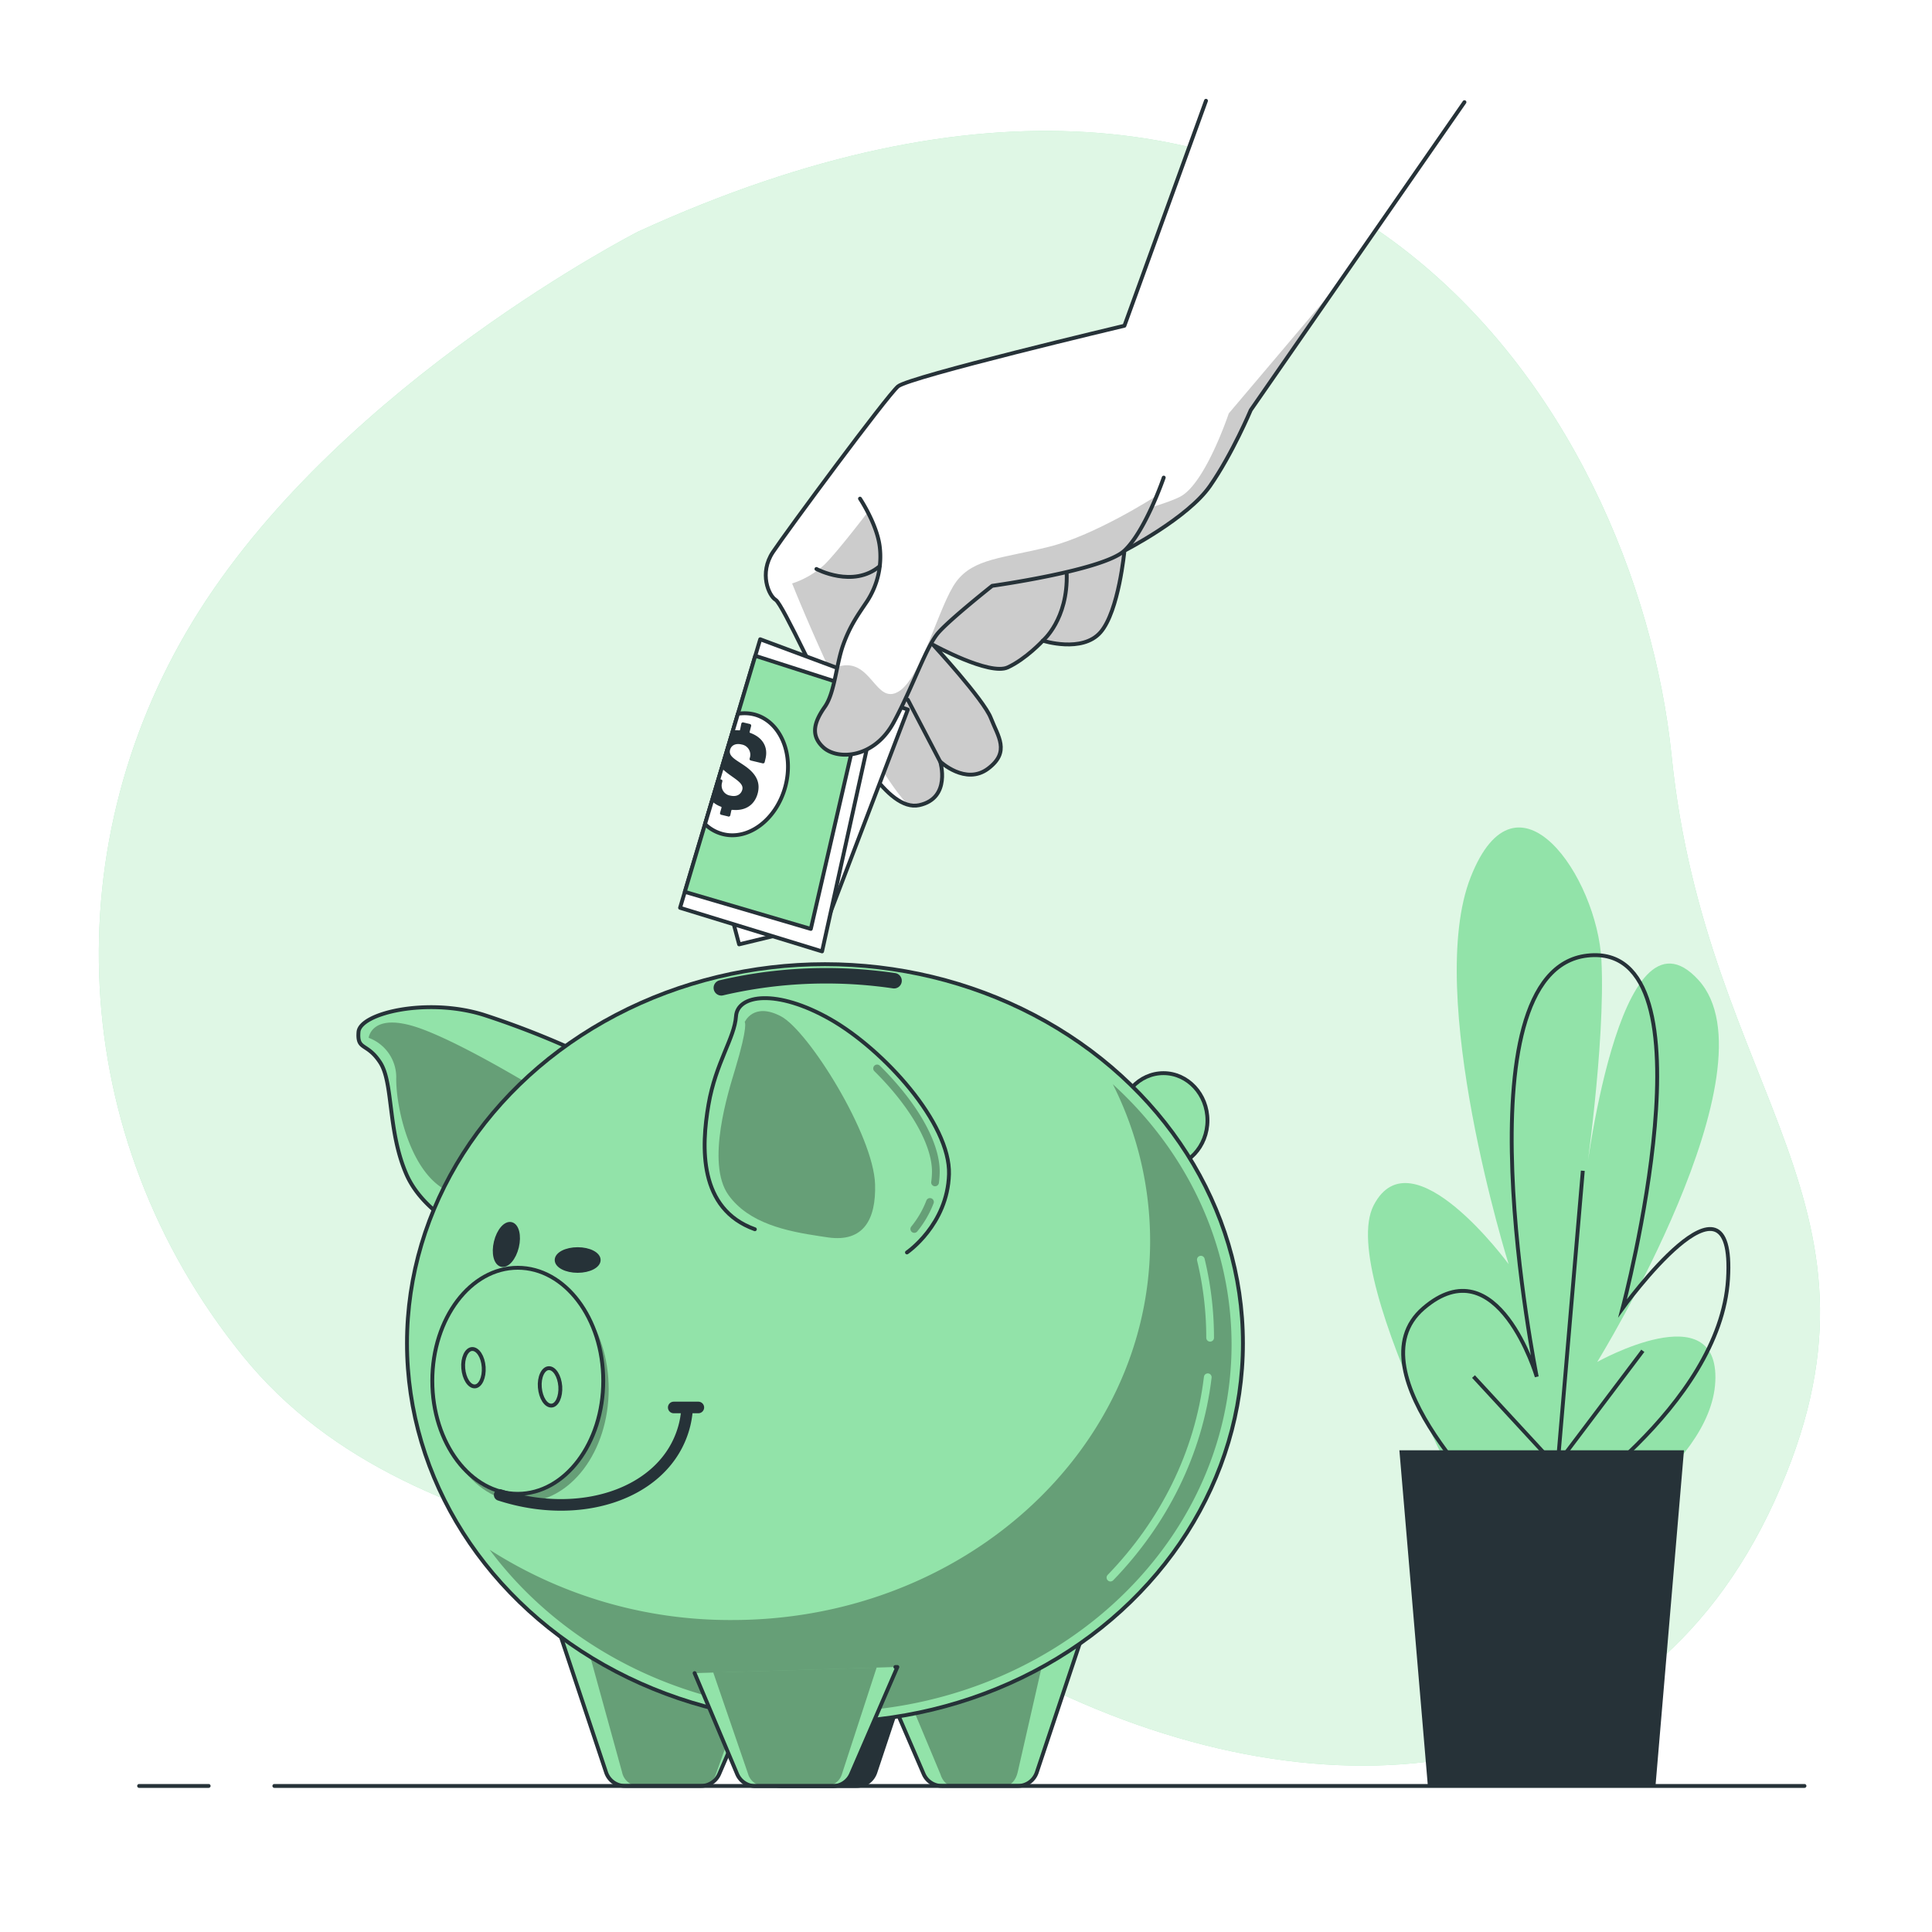 <svg class="animated" id="freepik_stories-savings" xmlns="http://www.w3.org/2000/svg" xmlns:xlink="http://www.w3.org/1999/xlink" viewBox="0 0 500 500" version="1.1" xmlns:svgjs="http://svgjs.com/svgjs"><style>svg#freepik_stories-savings:not(.animated) .animable {opacity: 0;}svg#freepik_stories-savings.animated #freepik--piggy-bank--inject-250 {animation: 4.9s 1 forwards cubic-bezier(.36,-0.01,.5,1.38) slideUp;animation-delay: 0s;}svg#freepik_stories-savings.animated #freepik--Hand--inject-250 {animation: 3s Infinite  linear floating;animation-delay: 0s;}            @keyframes slideUp {                0% {                    opacity: 0;                    transform: translateY(30px);                }                100% {                    opacity: 1;                    transform: inherit;                }            }                    @keyframes floating {                0% {                    opacity: 1;                    transform: translateY(0px);                }                50% {                    transform: translateY(-10px);                }                100% {                    opacity: 1;                    transform: translateY(0px);                }            }        </style><g id="freepik--background-simple--inject-250" class="animable animator-active" style="transform-origin: 248.297px 245.414px;"><path d="M165.19,59.92S89.42,98.52,51.63,158,16.83,294,62.75,350.8s133.69,49.34,207.18,85.32,154.57,28.57,189.32-47.66S441.6,283.74,432.6,195.52,344.07-21.88,165.19,59.92Z" style="fill: rgb(146, 227, 169); transform-origin: 248.297px 245.414px;" id="elial8y1pq8n" class="animable"></path><g id="elkyofnw9ano"><path d="M165.19,59.92S89.42,98.52,51.63,158,16.83,294,62.75,350.8s133.69,49.34,207.18,85.32,154.57,28.57,189.32-47.66S441.6,283.74,432.6,195.52,344.07-21.88,165.19,59.92Z" style="fill: rgb(255, 255, 255); opacity: 0.7; transform-origin: 248.297px 245.414px;" class="animable"></path></g></g><g id="freepik--Plants--inject-250" class="animable" style="transform-origin: 400.668px 338.176px;"><path d="M388.25,405.73S345.67,331,355.5,311.94s34.93,15.21,34.93,15.21S368.6,257.45,380.61,227s32.75,0,33.84,21.55-4.37,58.3-4.37,58.3,8.74-76,29.48-53.23-26.2,98.85-26.2,98.85,31.66-17.74,30.56,5.07-38.2,43.09-38.2,43.09" style="fill: rgb(146, 227, 169); transform-origin: 399.438px 309.941px;" id="elj5m1r0oe4u" class="animable"></path><path d="M388.61,391.79s-39.4-36.76-20.2-53.23,29.3,17.74,29.3,17.74-21.22-105.19,13.13-109,9.09,91.25,9.09,91.25S449.23,298,447.21,331s-45.46,60.84-45.46,60.84" style="fill: none; stroke: rgb(38, 50, 56); stroke-miterlimit: 10; transform-origin: 405.223px 319.514px;" id="elwk2s1ygzyy" class="animable"></path><line x1="407.96" y1="385.1" x2="381.34" y2="356.25" style="fill: none; stroke: rgb(38, 50, 56); stroke-miterlimit: 10; transform-origin: 394.65px 370.675px;" id="elwolos20ygzi" class="animable"></line><line x1="402.42" y1="387.32" x2="409.63" y2="302.99" style="fill: none; stroke: rgb(38, 50, 56); stroke-miterlimit: 10; transform-origin: 406.025px 345.155px;" id="elvl5e6vvxkkm" class="animable"></line><line x1="401.31" y1="381.21" x2="425.16" y2="349.59" style="fill: none; stroke: rgb(38, 50, 56); stroke-miterlimit: 10; transform-origin: 413.235px 365.4px;" id="el5bdayri3dld" class="animable"></line><polygon points="435.81 375.33 362.16 375.33 369.53 462.2 428.44 462.2 435.81 375.33" style="fill: rgb(38, 50, 56); transform-origin: 398.985px 418.765px;" id="eld8sk9i2lwbq" class="animable"></polygon></g><g id="freepik--piggy-bank--inject-250" class="animable" style="transform-origin: 207.207px 355.89px;"><path d="M154.65,274.59a224.56,224.56,0,0,0-29.62-12c-14.62-4.5-31.87-.38-32.25,4.49S95,269.72,98.41,275s1.87,17.62,6.75,28.87,19.49,16.87,19.49,16.87Z" style="fill: rgb(146, 227, 169); stroke: rgb(38, 50, 56); stroke-linecap: round; stroke-linejoin: round; transform-origin: 123.697px 290.697px;" id="el34hl432hro5" class="animable"></path><g id="el1qyd9xw3twj"><path d="M144.9,285.47s-22.5-14.25-35.62-19.13-13.87,2.25-13.87,2.25a10.89,10.89,0,0,1,7.13,10.63c0,8.42,4.21,25.86,14.44,29.46S144.9,285.47,144.9,285.47Z" style="opacity: 0.3; transform-origin: 120.155px 286.822px;" class="animable"></path></g><g id="eljfsif2kn35i"><ellipse cx="301.1" cy="289.96" rx="11.39" ry="12.23" style="fill: rgb(146, 227, 169); stroke: rgb(38, 50, 56); stroke-linecap: round; stroke-linejoin: round; transform-origin: 301.1px 289.96px; transform: rotate(-20.8deg);" class="animable"></ellipse></g><path d="M144.23,420.82l12.62,37.86a5.15,5.15,0,0,0,4.89,3.52h19.67a5.14,5.14,0,0,0,4.73-3.11l8.8-20.42" style="fill: rgb(146, 227, 169); transform-origin: 169.585px 441.51px;" id="elf3ci7m2w58v" class="animable"></path><g style="clip-path: url(&quot;#freepik--clip-path--inject-250&quot;); transform-origin: 171.575px 441.51px;" id="el6oz3sv9he1d" class="animable"><g id="elktlzag3v4mn"><path d="M150.56,420.82,161,458.68a4.43,4.43,0,0,0,4.06,3.52h16.31a4.31,4.31,0,0,0,3.92-3.11l7.3-20.42" style="opacity: 0.3; transform-origin: 171.575px 441.51px;" class="animable"></path></g></g><path d="M144.23,420.82l12.62,37.86a5.15,5.15,0,0,0,4.89,3.52h19.67a5.14,5.14,0,0,0,4.73-3.11l8.8-20.42" style="fill: none; stroke: rgb(38, 50, 56); stroke-linecap: round; stroke-linejoin: round; transform-origin: 169.585px 441.51px;" id="elcp5s7yk5dq" class="animable"></path><path d="M239.15,420.82l-12.61,37.86a5.15,5.15,0,0,1-4.89,3.52H202a5.14,5.14,0,0,1-4.73-3.11l-8.8-20.42" style="fill: rgb(38, 50, 56); stroke: rgb(38, 50, 56); stroke-linecap: round; stroke-linejoin: round; transform-origin: 213.81px 441.51px;" id="elqr5wkl1l9af" class="animable"></path><path d="M280.94,420.82l-12.62,37.86a5.15,5.15,0,0,1-4.89,3.52H243.76a5.14,5.14,0,0,1-4.73-3.11l-8.8-20.42" style="fill: rgb(146, 227, 169); transform-origin: 255.585px 441.51px;" id="el36ikkwhibao" class="animable"></path><g style="clip-path: url(&quot;#freepik--clip-path-2--inject-250&quot;); transform-origin: 253.495px 441.51px;" id="eleeimhqyrdg" class="animable"><g id="el8bk04m88uk2"><path d="M272,420.82l-8.63,37.86c-.48,2.1-1.82,3.52-3.34,3.52H246.58c-1.4,0-2.67-1.22-3.23-3.11l-8.36-20" style="opacity: 0.3; transform-origin: 253.495px 441.51px;" class="animable"></path></g></g><path d="M280.94,420.82l-12.62,37.86a5.15,5.15,0,0,1-4.89,3.52H243.76a5.14,5.14,0,0,1-4.73-3.11l-8.8-20.42" style="fill: none; stroke: rgb(38, 50, 56); stroke-linecap: round; stroke-linejoin: round; transform-origin: 255.585px 441.51px;" id="el4z68suprr6o" class="animable"></path><ellipse cx="213.5" cy="347.63" rx="108.17" ry="98.1" style="fill: rgb(146, 227, 169); transform-origin: 213.5px 347.63px;" id="elibeqlirxr0j" class="animable"></ellipse><g style="clip-path: url(&quot;#freepik--clip-path-3--inject-250&quot;); transform-origin: 222.73px 361.84px;" id="elfnj9p3132mo" class="animable"><g id="elvvvvibmgbkl"><path d="M288,280.6a90.11,90.11,0,0,1,9.65,40.56c0,54.18-48.43,98.1-108.17,98.1a115.37,115.37,0,0,1-62.75-18.18c18.86,25.31,50.79,42,87,42,58,0,105-42.61,105-95.18C318.67,321.59,306.93,297.82,288,280.6Z" style="opacity: 0.3; transform-origin: 222.73px 361.84px;" class="animable"></path></g></g><ellipse cx="213.5" cy="347.63" rx="108.17" ry="98.1" style="fill: none; stroke: rgb(38, 50, 56); stroke-linecap: round; stroke-linejoin: round; transform-origin: 213.5px 347.63px;" id="el9adzci8v6wq" class="animable"></ellipse><path d="M312.57,356.43c-2.36,19.76-11.47,37.69-25.19,51.85" style="fill: none; stroke: rgb(146, 227, 169); stroke-linecap: round; stroke-linejoin: round; stroke-width: 2px; transform-origin: 299.975px 382.355px;" id="el3d6phg4yen5" class="animable"></path><path d="M310.78,326a86.13,86.13,0,0,1,2.4,20.21" style="fill: none; stroke: rgb(146, 227, 169); stroke-linecap: round; stroke-linejoin: round; stroke-width: 2px; transform-origin: 311.98px 336.105px;" id="el49t02x4d9an" class="animable"></path><path d="M186.68,255.65a118.84,118.84,0,0,1,27.19-3.12,120.08,120.08,0,0,1,17.51,1.28" style="fill: none; stroke: rgb(38, 50, 56); stroke-linecap: round; stroke-linejoin: round; stroke-width: 4px; transform-origin: 209.03px 254.09px;" id="elcnp0yudvke" class="animable"></path><path d="M234.72,324.13s10.5-7.13,10.88-20.25-16.88-32.24-30.75-40.12-24-6.37-24.37-.75-5.25,12-7.12,22.87-2.63,27,12,32.25" style="fill: rgb(146, 227, 169); stroke: rgb(38, 50, 56); stroke-linecap: round; stroke-linejoin: round; transform-origin: 213.984px 291.224px;" id="elxvljnv083r" class="animable"></path><g id="elzhplqfqn6el"><path d="M212.13,319.92l2.15.32c9.22,1.33,12.46-4.69,12.19-13.73-.37-12.75-17.24-39.75-24.37-43.5s-9.37,1.5-9.37,1.5,1,.67-2.51,12.32c-1.62,5.38-7.65,24.14-1.68,32.46C193.82,316.64,203.63,318.65,212.13,319.92Z" style="opacity: 0.3; transform-origin: 206.221px 291.042px;" class="animable"></path></g><g id="elf0eclg7j3ir"><path d="M242,307h-.14a1,1,0,0,1-.86-1.13,20,20,0,0,0,.19-2.32c.2-7-5.51-17.05-14.9-26.32a1,1,0,1,1,1.41-1.43c9.92,9.8,15.71,20.19,15.49,27.8a23.93,23.93,0,0,1-.2,2.54A1,1,0,0,1,242,307Z" style="opacity: 0.3; transform-origin: 234.593px 291.255px;" class="animable"></path></g><g id="el8n31ust5my7"><path d="M236.62,319.06a1,1,0,0,1-.78-1.63,24.58,24.58,0,0,0,3.9-6.72,1,1,0,1,1,1.87.71,26.46,26.46,0,0,1-4.22,7.27A1,1,0,0,1,236.62,319.06Z" style="opacity: 0.3; transform-origin: 238.646px 314.561px;" class="animable"></path></g><g id="elt44bsb73h2f"><ellipse cx="135.41" cy="359.5" rx="22.12" ry="29.25" style="opacity: 0.3; transform-origin: 135.41px 359.5px; transform: rotate(-75.99deg);" class="animable"></ellipse></g><g id="el1v15zdfjgtv"><ellipse cx="134" cy="357.35" rx="22.12" ry="29.25" style="fill: rgb(146, 227, 169); stroke: rgb(38, 50, 56); stroke-linecap: round; stroke-linejoin: round; transform-origin: 134px 357.35px; transform: rotate(-75.99deg);" class="animable"></ellipse></g><path d="M125.18,353.8c.18,2.68-.85,4.94-2.29,5s-2.77-2-3-4.68.85-4.95,2.3-5S125,351.11,125.18,353.8Z" style="fill: none; stroke: rgb(38, 50, 56); stroke-linecap: round; stroke-linejoin: round; transform-origin: 122.53px 353.96px;" id="elz5vnm5xicsc" class="animable"></path><path d="M145,358.77c.18,2.69-.85,4.94-2.29,5s-2.77-2-3-4.69.85-4.94,2.3-5S144.79,356.08,145,358.77Z" style="fill: none; stroke: rgb(38, 50, 56); stroke-linecap: round; stroke-linejoin: round; transform-origin: 142.35px 358.925px;" id="elmxvnh5xn3in" class="animable"></path><path d="M177.71,365.72a23.31,23.31,0,0,1-1.34,5.63c-5.74,15.51-26.52,22.22-47.05,15.54" style="fill: none; stroke: rgb(38, 50, 56); stroke-linecap: round; stroke-linejoin: round; stroke-width: 3px; transform-origin: 153.515px 377.593px;" id="elmk35n9prral" class="animable"></path><line x1="174.36" y1="364.25" x2="180.73" y2="364.25" style="fill: none; stroke: rgb(38, 50, 56); stroke-linecap: round; stroke-linejoin: round; stroke-width: 3px; transform-origin: 177.545px 364.25px;" id="el47ussn1odd8" class="animable"></line><path d="M133.78,322.73c-.7,2.91-2.49,5-4,4.62s-2.17-3-1.46-5.94,2.49-5,4-4.63S134.49,319.81,133.78,322.73Z" style="fill: rgb(38, 50, 56); stroke: rgb(38, 50, 56); stroke-linecap: round; stroke-linejoin: round; transform-origin: 131.05px 322.066px;" id="elqyjxor7sd0r" class="animable"></path><g id="elfgv95hdi3f4"><ellipse cx="149.5" cy="326.09" rx="5.44" ry="2.81" style="fill: rgb(38, 50, 56); stroke: rgb(38, 50, 56); stroke-linecap: round; stroke-linejoin: round; transform-origin: 149.5px 326.09px; transform: rotate(-76.45deg);" class="animable"></ellipse></g><path d="M179.76,433l11,26.1a5.16,5.16,0,0,0,4.75,3.15h20a5.17,5.17,0,0,0,4.73-3.1l12-27.73-.52,0" style="fill: rgb(146, 227, 169); transform-origin: 206px 446.835px;" id="elpub2qige05" class="animable"></path><g style="clip-path: url(&quot;#freepik--clip-path-4--inject-250&quot;); transform-origin: 205.58px 445.385px;" id="el75iz0ldr4bw" class="animable"><g id="el4vhlg4jie3i"><path d="M203,429.67c-6.34,0-13.72.83-19.69-.55l10.28,29.93a4.33,4.33,0,0,0,3.93,3.15H214a4.31,4.31,0,0,0,3.9-3.1l9.95-30.53-4,.55C211.16,430.5,211.49,429.67,203,429.67Z" style="opacity: 0.3; transform-origin: 205.58px 445.385px;" class="animable"></path></g></g><path d="M179.76,433l11,26.1a5.16,5.16,0,0,0,4.75,3.15h20a5.17,5.17,0,0,0,4.73-3.1l12-27.73-.52,0" style="fill: none; stroke: rgb(38, 50, 56); stroke-linecap: round; stroke-linejoin: round; transform-origin: 206px 446.835px;" id="elx1jddl249to" class="animable"></path></g><g id="freepik--Hand--inject-250" class="animable" style="transform-origin: 277.5px 136.15px;"><path d="M379,26.44l-55.31,79.69s-4.73,11.28-10.55,19.65S291,142.52,291,142.52s-1.45,15.64-6.18,21.1-14.92,2.19-14.92,2.19-4.37,4.73-9.1,6.91-19.28-5.82-19.28-5.82,13.09,14.19,14.91,18.92,5.1,8.73-.72,13.1-12.38-1.82-12.38-1.82,2.92,9.46-5.45,11.28S220.39,192,216.75,185.82s-14.19-29.48-16-30.57-4.36-6.91-.72-12.37S229.49,102.49,232.4,100,291,84.3,291,84.3l21.11-58.22" style="fill: rgb(255, 255, 255); transform-origin: 288.59px 117.294px;" id="elhncb1e8vfdm" class="animable"></path><g style="clip-path: url(&quot;#freepik--clip-path-5--inject-250&quot;); transform-origin: 275.76px 140.904px;" id="elgaaxe7u1lop" class="animable"><g id="eldamkhgs154u"><path d="M318,107s-6,18-12.5,21.5-43.5,13-58,11S225,132,225,132s-8,10.5-11.5,14a22.93,22.93,0,0,1-8.5,5s17.4,43.71,29.91,57.24a6,6,0,0,0,3,.14c8.37-1.82,5.45-11.28,5.45-11.28s6.55,6.18,12.38,1.82,2.54-8.37.72-13.1S241.5,166.9,241.5,166.9s14.55,8,19.28,5.82,9.1-6.92,9.1-6.92,10.19,3.28,14.92-2.18,6.18-21.1,6.18-21.1,16.37-8.37,22.2-16.74,10.55-19.65,10.55-19.65L346.52,73.3Z" style="opacity: 0.2; transform-origin: 275.76px 140.904px;" class="animable"></path></g></g><path d="M379,26.44l-55.31,79.69s-4.73,11.28-10.55,19.65S291,142.52,291,142.52s-1.45,15.64-6.18,21.1-14.92,2.19-14.92,2.19-4.37,4.73-9.1,6.91-19.28-5.82-19.28-5.82,13.09,14.19,14.91,18.92,5.1,8.73-.72,13.1-12.38-1.82-12.38-1.82,2.92,9.46-5.45,11.28S220.39,192,216.75,185.82s-14.19-29.48-16-30.57-4.36-6.91-.72-12.37S229.49,102.49,232.4,100,291,84.3,291,84.3l21.11-58.22" style="fill: none; stroke: rgb(38, 50, 56); stroke-linecap: round; stroke-linejoin: round; transform-origin: 288.59px 117.294px;" id="elyletfam9wo9" class="animable"></path><polygon points="189.83 238.94 191.28 244.4 213.84 238.94 234.95 183.63 221.12 178.9 189.83 238.94" style="fill: rgb(255, 255, 255); stroke: rgb(38, 50, 56); stroke-linecap: round; stroke-linejoin: round; transform-origin: 212.39px 211.65px;" id="elzjkrfx7ulr" class="animable"></polygon><polygon points="196.74 165.44 228.03 177.09 212.75 246.22 176 234.94 196.74 165.44" style="fill: rgb(255, 255, 255); stroke: rgb(38, 50, 56); stroke-linecap: round; stroke-linejoin: round; transform-origin: 202.015px 205.83px;" id="elhmu3ydscc9w" class="animable"></polygon><polygon points="177.23 230.81 209.84 240.4 224.03 178.9 195.46 169.72 177.23 230.81" style="fill: rgb(146, 227, 169); stroke: rgb(38, 50, 56); stroke-linecap: round; stroke-linejoin: round; transform-origin: 200.63px 205.06px;" id="eld5j7qzokf6a" class="animable"></polygon><path d="M195.33,184.93a10.31,10.31,0,0,0-4.35-.2l-8.52,28.55a10.21,10.21,0,0,0,4.41,2.53c6.68,1.84,14-3.59,16.34-12.12S202,186.76,195.33,184.93Z" style="fill: rgb(255, 255, 255); stroke: rgb(38, 50, 56); stroke-linecap: round; stroke-linejoin: round; transform-origin: 193.195px 200.378px;" id="ellk9pn2bqj4" class="animable"></path><path d="M194.12,189.66a.21.21,0,0,1-.12-.23l.38-1.48a.44.44,0,0,0-.36-.59l-1.59-.38a.43.43,0,0,0-.59.36l-.31,1.53a.2.2,0,0,1-.21.15,8,8,0,0,0-1.63,0l-2.91,9.77c2.27,2.36,5.81,3.54,5.34,5.52-.27,1.12-1.29,2-3.08,1.6a2.63,2.63,0,0,1-2.18-3.33l.09-.4c.05-.22-.08-.4-.39-.47l-.61-.15-1.73,5.78a7.18,7.18,0,0,0,2.39,1.44.21.21,0,0,1,.12.24l-.36,1.27a.42.42,0,0,0,.36.59l1.65.4A.43.43,0,0,0,189,211l.27-1.26a.23.23,0,0,1,.22-.16c3.52.37,5.91-1.36,6.65-4.44.58-2.46-.25-4.55-2.82-6.52-2.35-1.78-4.83-2.66-4.4-4.48.3-1.26,1.45-1.84,3-1.47a2.69,2.69,0,0,1,2.13,3.49l-.07.28c0,.17.1.32.41.4l2.93.7a.44.44,0,0,0,.59-.36l.22-.93C198.8,193.32,197.39,190.83,194.12,189.66Z" style="fill: rgb(38, 50, 56); transform-origin: 191.256px 199.139px;" id="elc7prnq86gqf" class="animable"></path><path d="M222.57,129.05s4.37,6.55,5.1,12.38a21.16,21.16,0,0,1-3.28,14.19c-2.18,3.27-4.36,6.18-6.18,11.28s-2.18,12.37-4.73,16-4,7.27-.37,10.55,13.1,2.91,18.2-6.55,8.37-19.65,11.64-23.29,13.83-12,13.83-12,28.74-4,34.2-9.09,10.19-18.92,10.19-18.92" style="fill: rgb(255, 255, 255); transform-origin: 256.049px 159.46px;" id="elvi25ivvdw1d" class="animable"></path><g style="clip-path: url(&quot;#freepik--clip-path-6--inject-250&quot;); transform-origin: 255.059px 161.915px;" id="el2zk1y3mzu03" class="animable"><g id="elyaiy5bawsrm"><path d="M299,128.5s-15.5,10-27.5,13-19.5,3-24,9-9,25-15,28.5-7-9-15.5-6.5l-.28.1c-.83,3.9-1.56,7.9-3.24,10.31-2.55,3.64-4,7.27-.37,10.55s13.1,2.91,18.2-6.55,8.37-19.65,11.64-23.29,13.83-12,13.83-12,28.74-4,34.2-9.09c3.3-3.08,6.33-9.34,8.21-13.82Z" style="opacity: 0.2; transform-origin: 255.059px 161.915px;" class="animable"></path></g></g><path d="M222.57,129.05s4.37,6.55,5.1,12.38a21.16,21.16,0,0,1-3.28,14.19c-2.18,3.27-4.36,6.18-6.18,11.28s-2.18,12.37-4.73,16-4,7.27-.37,10.55,13.1,2.91,18.2-6.55,8.37-19.65,11.64-23.29,13.83-12,13.83-12,28.74-4,34.2-9.09,10.19-18.92,10.19-18.92" style="fill: none; stroke: rgb(38, 50, 56); stroke-linecap: round; stroke-linejoin: round; transform-origin: 256.049px 159.46px;" id="ell5wo6tvfaan" class="animable"></path><path d="M211.29,147.25s9.47,5.09,16.38-.73" style="fill: none; stroke: rgb(38, 50, 56); stroke-linecap: round; stroke-linejoin: round; transform-origin: 219.48px 147.915px;" id="elars52b3rd0k" class="animable"></path><line x1="243.31" y1="197.1" x2="234.95" y2="181.09" style="fill: none; stroke: rgb(38, 50, 56); stroke-linecap: round; stroke-linejoin: round; transform-origin: 239.13px 189.095px;" id="el4a3ztl391cb" class="animable"></line><path d="M269.88,165.81s6.55-5.46,6.18-17.47" style="fill: none; stroke: rgb(38, 50, 56); stroke-linecap: round; stroke-linejoin: round; transform-origin: 272.978px 157.075px;" id="el1aahc4ie7ej" class="animable"></path></g><g id="freepik--Floor--inject-250" class="animable" style="transform-origin: 251.5px 462.2px;"><line x1="71" y1="462.2" x2="467" y2="462.2" style="fill: none; stroke: rgb(38, 50, 56); stroke-linecap: round; stroke-linejoin: round; transform-origin: 269px 462.2px;" id="el7n2bp1csim" class="animable"></line><line x1="36" y1="462.2" x2="54" y2="462.2" style="fill: none; stroke: rgb(38, 50, 56); stroke-linecap: round; stroke-linejoin: round; transform-origin: 45px 462.2px;" id="elw5k4lwyvbhg" class="animable"></line></g><defs>     <filter id="active" height="200%">         <feMorphology in="SourceAlpha" result="DILATED" operator="dilate" radius="2"></feMorphology>                <feFlood flood-color="#32DFEC" flood-opacity="1" result="PINK"></feFlood>        <feComposite in="PINK" in2="DILATED" operator="in" result="OUTLINE"></feComposite>        <feMerge>            <feMergeNode in="OUTLINE"></feMergeNode>            <feMergeNode in="SourceGraphic"></feMergeNode>        </feMerge>    </filter>    <filter id="hover" height="200%">        <feMorphology in="SourceAlpha" result="DILATED" operator="dilate" radius="2"></feMorphology>                <feFlood flood-color="#ff0000" flood-opacity="0.5" result="PINK"></feFlood>        <feComposite in="PINK" in2="DILATED" operator="in" result="OUTLINE"></feComposite>        <feMerge>            <feMergeNode in="OUTLINE"></feMergeNode>            <feMergeNode in="SourceGraphic"></feMergeNode>        </feMerge>            <feColorMatrix type="matrix" values="0   0   0   0   0                0   1   0   0   0                0   0   0   0   0                0   0   0   1   0 "></feColorMatrix>    </filter></defs><defs><clipPath id="freepik--clip-path--inject-250"><path d="M144.23,420.82l12.62,37.86a5.15,5.15,0,0,0,4.89,3.52h19.67a5.14,5.14,0,0,0,4.73-3.11l8.8-20.42" style="fill:#92E3A9;stroke:#263238;stroke-linecap:round;stroke-linejoin:round"></path></clipPath><clipPath id="freepik--clip-path-2--inject-250"><path d="M280.94,420.82l-12.62,37.86a5.15,5.15,0,0,1-4.89,3.52H243.76a5.14,5.14,0,0,1-4.73-3.11l-8.8-20.42" style="fill:#92E3A9;stroke:#263238;stroke-linecap:round;stroke-linejoin:round"></path></clipPath><clipPath id="freepik--clip-path-3--inject-250"><ellipse cx="213.5" cy="347.63" rx="108.17" ry="98.1" style="fill:#92E3A9;stroke:#263238;stroke-linecap:round;stroke-linejoin:round"></ellipse></clipPath><clipPath id="freepik--clip-path-4--inject-250"><path d="M179.76,433l11,26.1a5.16,5.16,0,0,0,4.75,3.15h20a5.17,5.17,0,0,0,4.73-3.1l12-27.73-.52,0" style="fill:#92E3A9;stroke:#263238;stroke-linecap:round;stroke-linejoin:round"></path></clipPath><clipPath id="freepik--clip-path-5--inject-250"><path d="M379,26.44l-55.31,79.69s-4.73,11.28-10.55,19.65S291,142.52,291,142.52s-1.45,15.64-6.18,21.1-14.92,2.19-14.92,2.19-4.37,4.73-9.1,6.91-19.28-5.82-19.28-5.82,13.09,14.19,14.91,18.92,5.1,8.73-.72,13.1-12.38-1.82-12.38-1.82,2.92,9.46-5.45,11.28S220.39,192,216.75,185.82s-14.19-29.48-16-30.57-4.36-6.91-.72-12.37S229.49,102.49,232.4,100,291,84.3,291,84.3l21.11-58.22" style="fill:#fff;stroke:#263238;stroke-linecap:round;stroke-linejoin:round"></path></clipPath><clipPath id="freepik--clip-path-6--inject-250"><path d="M222.57,129.05s4.37,6.55,5.1,12.38a21.16,21.16,0,0,1-3.28,14.19c-2.18,3.27-4.36,6.18-6.18,11.28s-2.18,12.37-4.73,16-4,7.27-.37,10.55,13.1,2.91,18.2-6.55,8.37-19.65,11.64-23.29,13.83-12,13.83-12,28.74-4,34.2-9.09,10.19-18.92,10.19-18.92" style="fill:#fff;stroke:#263238;stroke-linecap:round;stroke-linejoin:round"></path></clipPath></defs></svg>